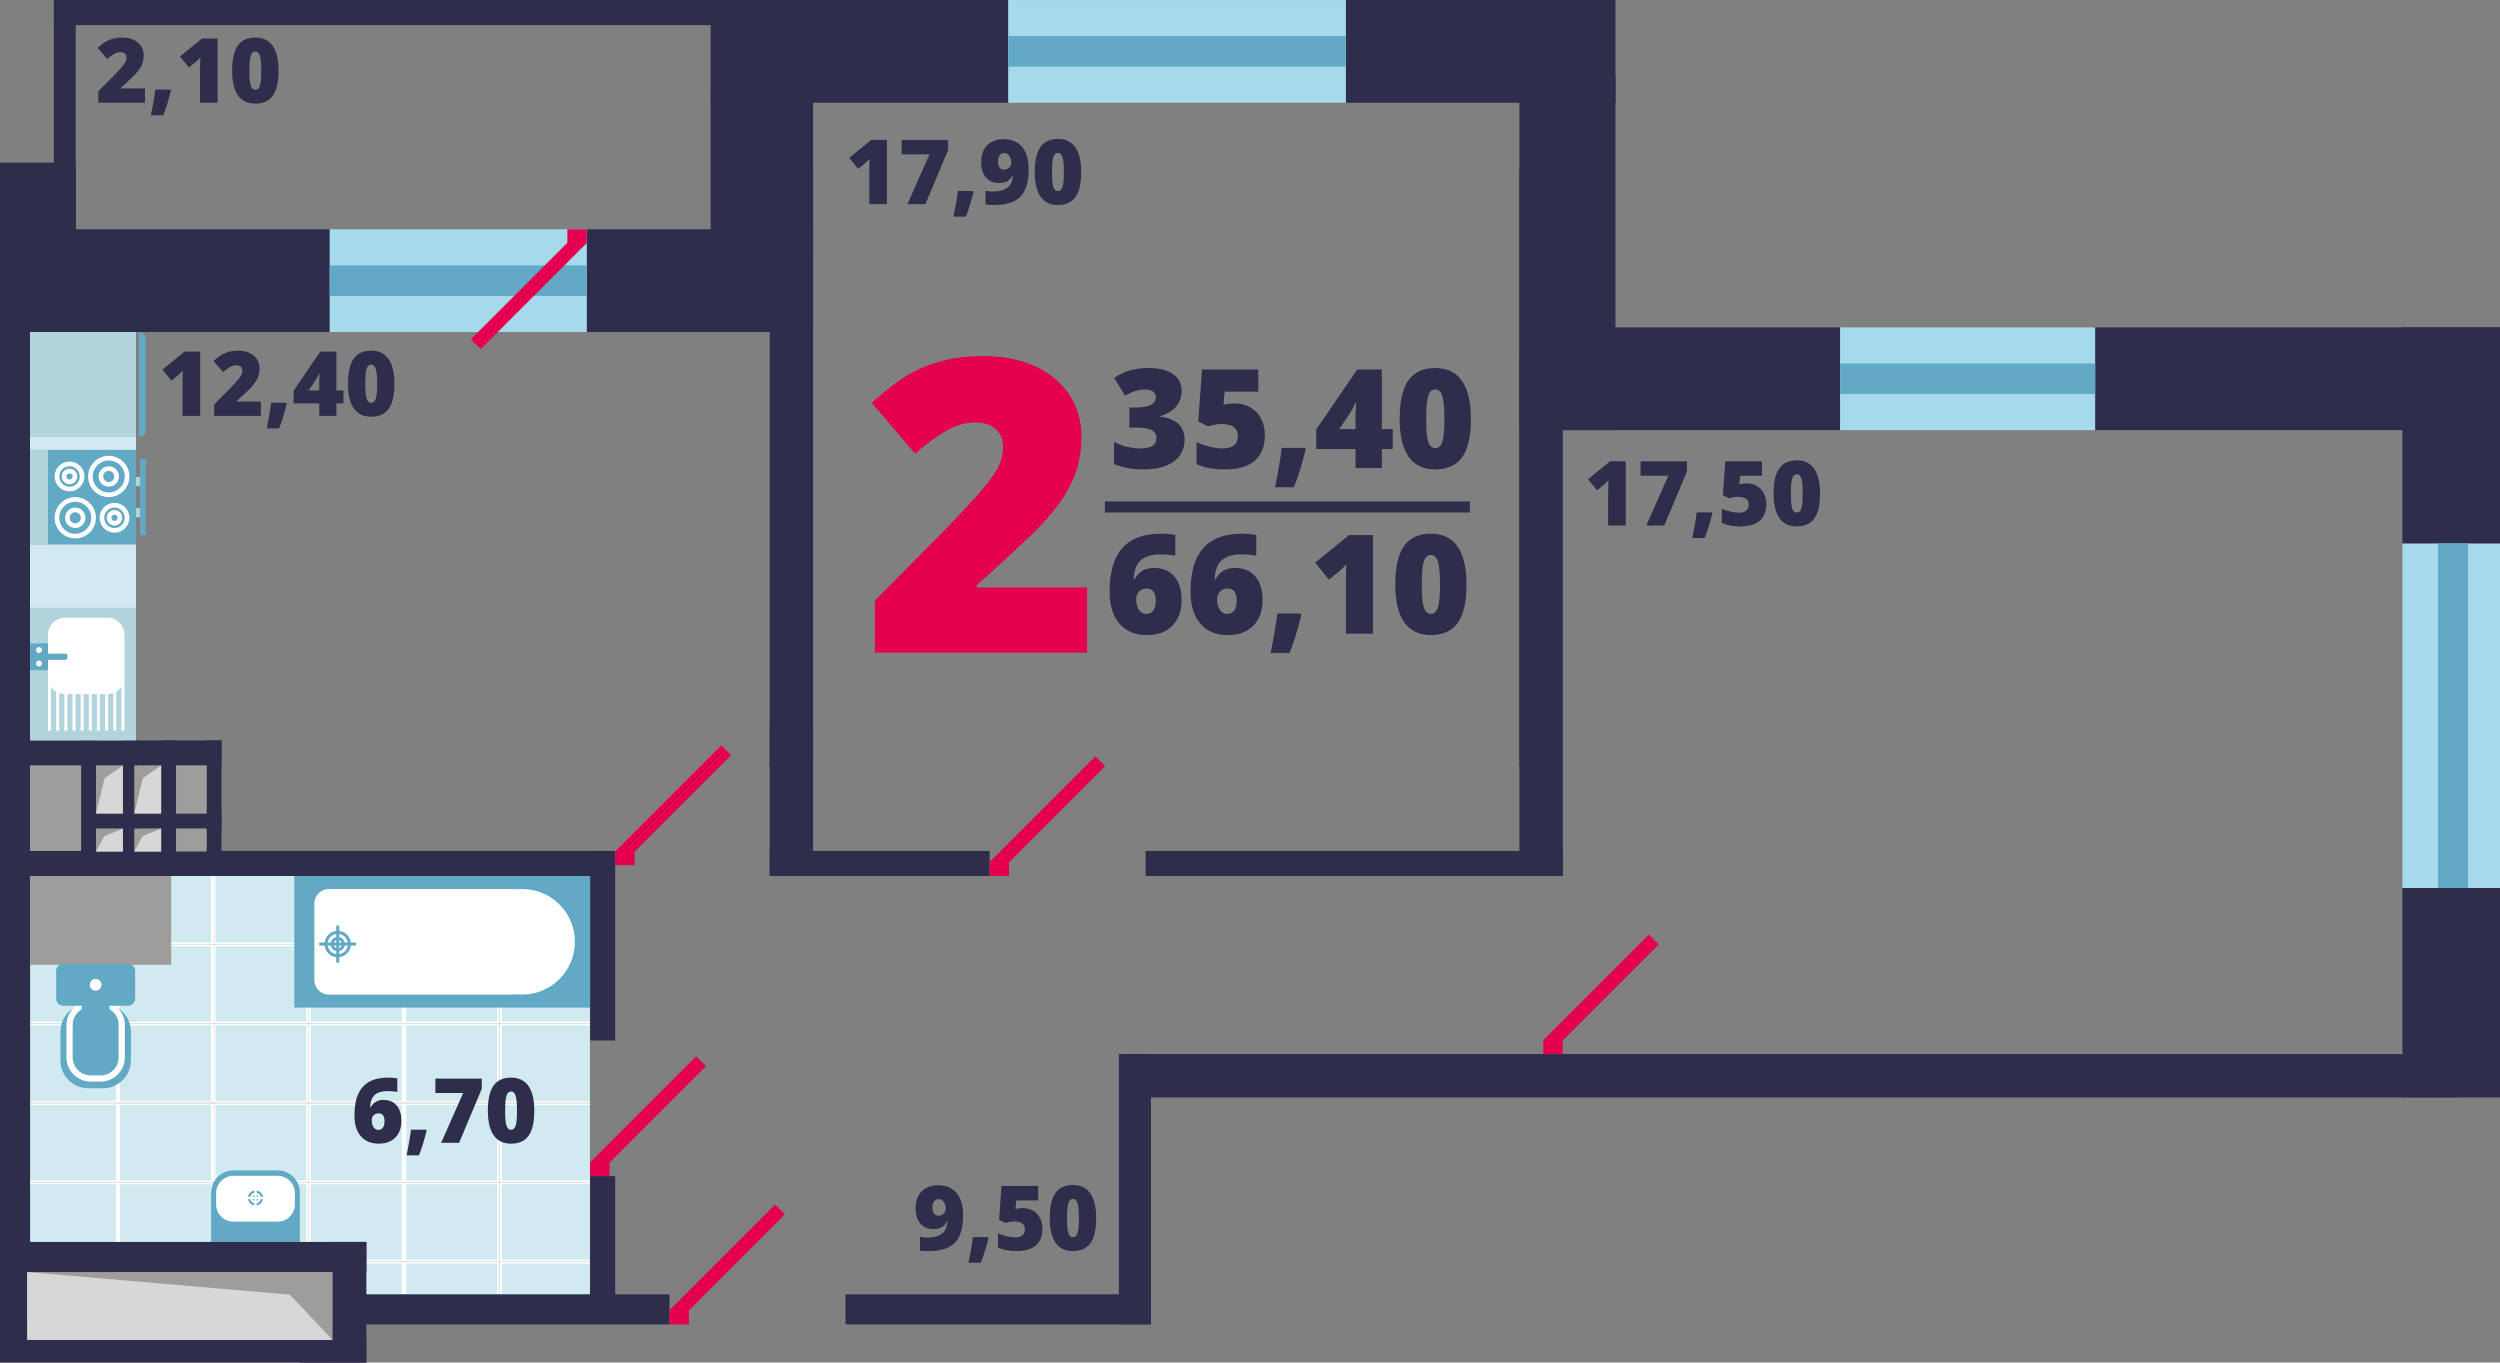 <?xml version="1.0" encoding="utf-8"?>
<!-- Generator: Adobe Illustrator 16.0.0, SVG Export Plug-In . SVG Version: 6.00 Build 0)  -->
<!DOCTYPE svg PUBLIC "-//W3C//DTD SVG 1.1//EN" "http://www.w3.org/Graphics/SVG/1.1/DTD/svg11.dtd">
<svg version="1.1" id="Слой_1" xmlns="http://www.w3.org/2000/svg" xmlns:xlink="http://www.w3.org/1999/xlink" x="0px" y="0px"
	 width="403.469px" height="219.899px" viewBox="0 0 403.469 219.899" enable-background="new 0 0 403.469 219.899"
	 xml:space="preserve">
<rect x="0" y="0" width="403.469" height="219.899" fill="#808080" stroke="none"/>
<path fill="#E3004F" d="M175.44,105.33h-34.249v-8.393l11.524-11.653c3.292-3.442,5.444-5.794,6.456-7.053
	c1.011-1.259,1.716-2.339,2.114-3.244c0.398-0.903,0.597-1.851,0.597-2.841c0-1.227-0.398-2.194-1.194-2.904
	c-0.796-0.711-1.915-1.065-3.357-1.065c-1.485,0-2.986,0.425-4.503,1.274c-1.517,0.851-3.234,2.104-5.149,3.761l-7.004-8.199
	c2.432-2.173,4.475-3.728,6.133-4.663c1.657-0.937,3.459-1.652,5.407-2.147c1.947-0.495,4.137-0.742,6.569-0.742
	c3.055,0,5.782,0.538,8.182,1.613c2.4,1.077,4.261,2.611,5.584,4.601c1.325,1.99,1.986,4.224,1.986,6.697
	c0,1.852-0.232,3.563-0.694,5.133c-0.464,1.571-1.178,3.115-2.147,4.632c-0.968,1.518-2.254,3.115-3.858,4.794
	c-1.603,1.679-5.019,4.863-10.248,9.555v0.322h17.851V105.33z"/>
<path fill="#2E2D4B" d="M190.708,63.076c0,0.987-0.302,1.834-0.904,2.542c-0.603,0.707-1.473,1.221-2.613,1.54v0.065
	c2.657,0.334,3.985,1.589,3.985,3.767c0,1.481-0.586,2.645-1.758,3.494c-1.173,0.849-2.8,1.273-4.883,1.273
	c-0.856,0-1.648-0.062-2.378-0.186c-0.729-0.123-1.518-0.348-2.368-0.675v-3.57c0.697,0.355,1.406,0.619,2.128,0.789
	c0.723,0.171,1.389,0.256,1.998,0.256c0.943,0,1.631-0.132,2.063-0.397c0.431-0.265,0.647-0.68,0.647-1.246
	c0-0.436-0.112-0.771-0.337-1.006c-0.226-0.236-0.588-0.415-1.089-0.534c-0.501-0.12-1.153-0.18-1.959-0.18h-0.979v-3.233h1.001
	c2.184,0,3.276-0.559,3.276-1.676c0-0.42-0.161-0.733-0.484-0.937c-0.323-0.203-0.756-0.305-1.301-0.305
	c-1.016,0-2.068,0.341-3.156,1.023l-1.785-2.874c0.841-0.58,1.703-0.994,2.584-1.241c0.882-0.246,1.893-0.37,3.032-0.37
	c1.647,0,2.939,0.327,3.876,0.979C190.239,61.029,190.708,61.931,190.708,63.076"/>
<path fill="#2E2D4B" d="M199.317,65.111c0.916,0,1.74,0.213,2.478,0.637c0.737,0.425,1.31,1.025,1.72,1.801
	c0.409,0.777,0.615,1.674,0.615,2.69c0,1.777-0.536,3.142-1.605,4.093c-1.07,0.95-2.69,1.425-4.86,1.425
	c-1.858,0-3.374-0.286-4.55-0.859v-3.526c0.631,0.29,1.344,0.529,2.139,0.718c0.794,0.189,1.479,0.283,2.051,0.283
	c0.799,0,1.412-0.168,1.84-0.506c0.43-0.338,0.644-0.836,0.644-1.497c0-0.609-0.218-1.085-0.654-1.426
	c-0.435-0.341-1.095-0.512-1.981-0.512c-0.674,0-1.403,0.127-2.188,0.381l-1.579-0.783l0.601-8.404h9.078v3.582h-5.422l-0.195,2.101
	c0.565-0.108,0.969-0.169,1.209-0.18C198.893,65.117,199.114,65.111,199.317,65.111"/>
<path fill="#2E2D4B" d="M210.573,72.285l0.152,0.25c-0.704,2.766-1.342,4.801-1.916,6.107h-3.037
	c0.211-1.002,0.424-2.125,0.637-3.369c0.215-1.244,0.361-2.24,0.441-2.988H210.573z"/>
<path fill="#2E2D4B" d="M224.768,72.459h-1.752v3.081h-4.246v-3.081h-6.347v-3.156l6.618-9.678h3.975v9.623h1.752V72.459z
	 M218.77,69.248v-1.851c0-0.349,0.014-0.818,0.039-1.409c0.024-0.592,0.045-0.902,0.06-0.931h-0.12
	c-0.247,0.559-0.525,1.081-0.838,1.567l-1.764,2.623H218.77z"/>
<path fill="#2E2D4B" d="M237.385,67.604c0,2.815-0.473,4.879-1.415,6.188c-0.945,1.31-2.388,1.965-4.333,1.965
	c-1.902,0-3.336-0.684-4.301-2.052s-1.446-3.402-1.446-6.102c0-2.83,0.471-4.905,1.415-6.227c0.943-1.32,2.386-1.981,4.332-1.981
	c1.894,0,3.324,0.688,4.295,2.063C236.9,62.835,237.385,64.883,237.385,67.604 M230.167,67.604c0,1.8,0.112,3.037,0.338,3.712
	c0.225,0.675,0.603,1.013,1.133,1.013c0.537,0,0.916-0.349,1.137-1.045c0.223-0.697,0.332-1.924,0.332-3.68
	c0-1.764-0.111-2.999-0.337-3.707c-0.226-0.707-0.603-1.061-1.132-1.061c-0.53,0-0.908,0.341-1.133,1.022
	C230.279,64.542,230.167,65.79,230.167,67.604"/>
<path fill="#2E2D4B" d="M179.081,95.545c0-2.221,0.317-4.019,0.953-5.394c0.635-1.375,1.57-2.39,2.807-3.043
	c1.238-0.652,2.764-0.979,4.578-0.979c0.646,0,1.401,0.063,2.264,0.186v3.363c-0.725-0.138-1.513-0.207-2.362-0.207
	c-1.437,0-2.507,0.316-3.211,0.947c-0.704,0.632-1.089,1.662-1.153,3.092h0.129c0.654-1.233,1.703-1.851,3.147-1.851
	c1.415,0,2.513,0.455,3.293,1.366c0.779,0.91,1.17,2.179,1.17,3.805c0,1.749-0.494,3.129-1.481,4.142
	c-0.987,1.013-2.366,1.519-4.136,1.519c-1.88,0-3.349-0.609-4.409-1.829C179.61,99.442,179.081,97.737,179.081,95.545
	 M184.98,99.083c0.457,0,0.829-0.172,1.115-0.517c0.287-0.345,0.431-0.895,0.431-1.649c0-1.292-0.501-1.938-1.503-1.938
	c-0.493,0-0.895,0.167-1.202,0.5c-0.309,0.334-0.463,0.74-0.463,1.22c0,0.697,0.148,1.268,0.446,1.714
	C184.103,98.859,184.495,99.083,184.98,99.083"/>
<path fill="#2E2D4B" d="M192.143,95.545c0-2.221,0.316-4.019,0.953-5.394c0.635-1.375,1.57-2.39,2.807-3.043
	c1.238-0.652,2.764-0.979,4.578-0.979c0.646,0,1.4,0.063,2.264,0.186v3.363c-0.725-0.138-1.513-0.207-2.361-0.207
	c-1.438,0-2.508,0.316-3.211,0.947c-0.705,0.632-1.09,1.662-1.153,3.092h0.129c0.653-1.233,1.703-1.851,3.147-1.851
	c1.414,0,2.513,0.455,3.293,1.366c0.779,0.91,1.17,2.179,1.17,3.805c0,1.749-0.494,3.129-1.481,4.142s-2.366,1.519-4.136,1.519
	c-1.88,0-3.35-0.609-4.409-1.829C192.672,99.442,192.143,97.737,192.143,95.545 M198.043,99.083c0.457,0,0.828-0.172,1.115-0.517
	c0.286-0.345,0.43-0.895,0.43-1.649c0-1.292-0.5-1.938-1.502-1.938c-0.494,0-0.896,0.167-1.203,0.5
	c-0.309,0.334-0.463,0.74-0.463,1.22c0,0.697,0.148,1.268,0.447,1.714C197.165,98.859,197.557,99.083,198.043,99.083"/>
<path fill="#2E2D4B" d="M209.864,99.018l0.152,0.25c-0.703,2.766-1.342,4.801-1.916,6.107h-3.037
	c0.211-1.002,0.424-2.125,0.637-3.369c0.216-1.244,0.361-2.24,0.441-2.988H209.864z"/>
<path fill="#2E2D4B" d="M221.588,102.272h-4.365v-8.426c0-1.022,0.021-1.959,0.064-2.809c-0.268,0.327-0.602,0.668-1.001,1.023
	l-1.807,1.491l-2.231-2.743l5.465-4.452h3.875V102.272z"/>
<path fill="#2E2D4B" d="M236.676,94.337c0,2.815-0.473,4.879-1.415,6.188c-0.945,1.31-2.388,1.965-4.333,1.965
	c-1.902,0-3.336-0.684-4.301-2.052s-1.446-3.402-1.446-6.102c0-2.83,0.471-4.905,1.415-6.227c0.943-1.32,2.386-1.981,4.332-1.981
	c1.894,0,3.324,0.687,4.295,2.063C236.191,89.567,236.676,91.615,236.676,94.337 M229.458,94.337c0,1.8,0.112,3.037,0.338,3.712
	c0.225,0.675,0.603,1.013,1.133,1.013c0.537,0,0.916-0.349,1.137-1.045c0.223-0.697,0.332-1.924,0.332-3.68
	c0-1.764-0.111-2.999-0.337-3.707c-0.226-0.707-0.603-1.061-1.132-1.061c-0.53,0-0.908,0.341-1.133,1.022
	C229.57,91.273,229.458,92.522,229.458,94.337"/>
<rect x="178.319" y="80.933" fill="#2E2D4B" width="58.898" height="1.775"/>
<path fill="#2E2D4B" d="M262.378,84.813h-2.845v-5.49c0-0.667,0.014-1.277,0.041-1.83c-0.174,0.213-0.391,0.435-0.651,0.666
	l-1.178,0.973l-1.454-1.788l3.563-2.901h2.524V84.813z"/>
<polygon fill="#2E2D4B" points="265.691,84.813 269.252,76.776 264.762,76.776 264.762,74.457 272.247,74.457 272.247,76.109 
	268.592,84.813 "/>
<path fill="#2E2D4B" d="M276.253,82.692l0.101,0.163c-0.459,1.802-0.875,3.129-1.248,3.979h-1.98
	c0.137-0.652,0.275-1.384,0.415-2.195c0.14-0.811,0.235-1.46,0.287-1.947H276.253z"/>
<path fill="#2E2D4B" d="M281.921,78.018c0.597,0,1.134,0.139,1.614,0.415s0.854,0.668,1.119,1.174
	c0.269,0.507,0.402,1.091,0.402,1.752c0,1.159-0.349,2.048-1.047,2.668c-0.697,0.619-1.753,0.929-3.167,0.929
	c-1.211,0-2.198-0.187-2.965-0.561v-2.298c0.411,0.19,0.876,0.345,1.394,0.468s0.963,0.185,1.338,0.185
	c0.52,0,0.918-0.109,1.199-0.33c0.278-0.22,0.418-0.545,0.418-0.975c0-0.397-0.143-0.707-0.426-0.93
	c-0.283-0.222-0.715-0.333-1.291-0.333c-0.441,0-0.915,0.082-1.426,0.248l-1.029-0.511l0.391-5.477h5.916v2.334h-3.532l-0.128,1.369
	c0.369-0.071,0.631-0.11,0.787-0.117S281.79,78.018,281.921,78.018"/>
<path fill="#2E2D4B" d="M293.726,79.643c0,1.835-0.308,3.179-0.923,4.032c-0.614,0.854-1.555,1.28-2.823,1.28
	c-1.238,0-2.173-0.445-2.802-1.337s-0.943-2.217-0.943-3.976c0-1.845,0.309-3.197,0.922-4.058c0.615-0.861,1.555-1.291,2.823-1.291
	c1.233,0,2.167,0.448,2.799,1.344C293.41,76.534,293.726,77.869,293.726,79.643 M289.023,79.643c0,1.173,0.073,1.979,0.22,2.419
	s0.393,0.659,0.737,0.659c0.351,0,0.599-0.227,0.741-0.681c0.145-0.454,0.217-1.252,0.217-2.397c0-1.149-0.073-1.955-0.221-2.416
	c-0.146-0.461-0.392-0.691-0.737-0.691c-0.345,0-0.591,0.223-0.737,0.667S289.023,78.46,289.023,79.643"/>
<path fill="#2E2D4B" d="M143.139,32.941h-2.845v-5.49c0-0.667,0.014-1.277,0.042-1.83c-0.175,0.213-0.392,0.435-0.652,0.666
	l-1.178,0.973l-1.454-1.788l3.562-2.901h2.525V32.941z"/>
<polygon fill="#2E2D4B" points="146.452,32.941 150.014,24.904 145.522,24.904 145.522,22.585 153.007,22.585 153.007,24.237 
	149.353,32.941 "/>
<path fill="#2E2D4B" d="M157.014,30.82l0.1,0.163c-0.459,1.802-0.875,3.129-1.248,3.979h-1.98c0.137-0.652,0.275-1.384,0.415-2.195
	c0.14-0.811,0.235-1.46,0.287-1.947H157.014z"/>
<path fill="#2E2D4B" d="M166.009,27.316c0,2.028-0.437,3.497-1.312,4.405c-0.875,0.907-2.275,1.361-4.2,1.361
	c-0.633,0-1.116-0.022-1.447-0.07v-2.221c0.407,0.076,0.814,0.113,1.22,0.113c1.003,0,1.776-0.207,2.32-0.62
	c0.544-0.414,0.839-1.068,0.887-1.962h-0.085c-0.185,0.341-0.367,0.587-0.547,0.738c-0.18,0.151-0.399,0.267-0.659,0.348
	c-0.261,0.08-0.584,0.12-0.972,0.12c-0.899,0-1.601-0.3-2.107-0.9c-0.506-0.601-0.759-1.429-0.759-2.483
	c0-1.149,0.327-2.05,0.982-2.702c0.656-0.653,1.553-0.979,2.693-0.979c1.266,0,2.248,0.421,2.943,1.264
	C165.662,24.568,166.009,25.765,166.009,27.316 M162.101,24.706c-0.308,0-0.558,0.11-0.749,0.333s-0.287,0.579-0.287,1.071
	c0,0.388,0.083,0.696,0.248,0.926c0.166,0.23,0.419,0.344,0.76,0.344c0.306,0,0.574-0.11,0.8-0.333
	c0.228-0.223,0.341-0.488,0.341-0.802c0-0.421-0.105-0.783-0.315-1.085C162.688,24.857,162.422,24.706,162.101,24.706"/>
<path fill="#2E2D4B" d="M174.487,27.771c0,1.835-0.307,3.179-0.923,4.032c-0.614,0.854-1.555,1.279-2.823,1.279
	c-1.238,0-2.173-0.444-2.802-1.336c-0.629-0.892-0.943-2.217-0.943-3.976c0-1.845,0.308-3.197,0.922-4.058
	c0.615-0.861,1.555-1.291,2.823-1.291c1.234,0,2.167,0.448,2.799,1.344C174.171,24.662,174.487,25.997,174.487,27.771
	 M169.784,27.771c0,1.173,0.073,1.979,0.22,2.419s0.392,0.659,0.737,0.659c0.351,0,0.598-0.227,0.741-0.681
	c0.145-0.454,0.217-1.253,0.217-2.397c0-1.149-0.073-1.955-0.22-2.416c-0.146-0.461-0.392-0.691-0.738-0.691
	c-0.345,0-0.591,0.223-0.737,0.667S169.784,26.588,169.784,27.771"/>
<path fill="#2E2D4B" d="M155.427,196.14c0,2.028-0.437,3.497-1.312,4.405c-0.875,0.907-2.275,1.361-4.2,1.361
	c-0.633,0-1.116-0.022-1.447-0.07v-2.221c0.407,0.076,0.814,0.113,1.22,0.113c1.003,0,1.776-0.207,2.32-0.62
	c0.544-0.414,0.839-1.068,0.887-1.962h-0.085c-0.185,0.341-0.367,0.587-0.547,0.738c-0.18,0.151-0.399,0.267-0.659,0.348
	c-0.261,0.08-0.584,0.12-0.972,0.12c-0.899,0-1.601-0.3-2.107-0.9c-0.506-0.601-0.759-1.429-0.759-2.483
	c0-1.149,0.327-2.05,0.982-2.702c0.656-0.653,1.553-0.979,2.693-0.979c1.266,0,2.248,0.421,2.943,1.264
	C155.08,193.392,155.427,194.588,155.427,196.14 M151.519,193.529c-0.308,0-0.558,0.11-0.749,0.333s-0.287,0.579-0.287,1.071
	c0,0.388,0.083,0.696,0.248,0.926c0.166,0.229,0.419,0.344,0.76,0.344c0.306,0,0.574-0.11,0.8-0.333
	c0.228-0.223,0.341-0.489,0.341-0.802c0-0.421-0.104-0.783-0.315-1.085C152.105,193.681,151.839,193.529,151.519,193.529"/>
<path fill="#2E2D4B" d="M159.435,199.644l0.1,0.163c-0.459,1.802-0.875,3.129-1.248,3.979h-1.98
	c0.137-0.652,0.275-1.384,0.415-2.195c0.14-0.811,0.235-1.46,0.287-1.947H159.435z"/>
<path fill="#2E2D4B" d="M165.103,194.969c0.596,0,1.134,0.139,1.614,0.415s0.854,0.668,1.12,1.174
	c0.268,0.507,0.402,1.091,0.402,1.752c0,1.159-0.349,2.048-1.047,2.668c-0.697,0.619-1.753,0.928-3.167,0.928
	c-1.211,0-2.199-0.186-2.965-0.56v-2.298c0.411,0.189,0.876,0.345,1.394,0.468c0.517,0.123,0.963,0.184,1.337,0.184
	c0.52,0,0.919-0.108,1.199-0.329c0.279-0.22,0.419-0.546,0.419-0.975c0-0.397-0.143-0.707-0.426-0.93
	c-0.284-0.222-0.715-0.333-1.291-0.333c-0.441,0-0.915,0.082-1.426,0.248l-1.029-0.511l0.39-5.477h5.916v2.334h-3.532l-0.128,1.369
	c0.369-0.071,0.631-0.11,0.787-0.117C164.827,194.973,164.971,194.969,165.103,194.969"/>
<path fill="#2E2D4B" d="M176.907,196.594c0,1.835-0.307,3.179-0.923,4.032c-0.614,0.854-1.555,1.279-2.823,1.279
	c-1.238,0-2.173-0.444-2.802-1.336c-0.629-0.892-0.943-2.217-0.943-3.976c0-1.845,0.308-3.197,0.922-4.058
	c0.615-0.861,1.555-1.291,2.823-1.291c1.234,0,2.167,0.448,2.799,1.344C176.591,193.485,176.907,194.82,176.907,196.594
	 M172.204,196.594c0,1.173,0.073,1.979,0.22,2.419c0.146,0.439,0.392,0.659,0.737,0.659c0.351,0,0.598-0.227,0.741-0.682
	c0.145-0.453,0.217-1.252,0.217-2.396c0-1.149-0.073-1.955-0.22-2.416c-0.146-0.461-0.392-0.691-0.738-0.691
	c-0.345,0-0.591,0.223-0.737,0.667C172.277,194.598,172.204,195.411,172.204,196.594"/>
<path fill="#2E2D4B" d="M32.306,67.114h-2.845v-5.49c0-0.667,0.014-1.277,0.042-1.83c-0.175,0.213-0.392,0.435-0.652,0.666
	l-1.178,0.973l-1.454-1.788l3.562-2.901h2.525V67.114z"/>
<path fill="#2E2D4B" d="M42.095,67.114h-7.526V65.27l2.532-2.561c0.723-0.757,1.196-1.273,1.419-1.55
	c0.222-0.275,0.377-0.515,0.465-0.713c0.087-0.198,0.131-0.406,0.131-0.624c0-0.27-0.087-0.482-0.263-0.639
	c-0.175-0.156-0.421-0.234-0.737-0.234c-0.327,0-0.657,0.094-0.99,0.28c-0.334,0.188-0.711,0.463-1.132,0.826l-1.539-1.802
	c0.535-0.478,0.984-0.819,1.348-1.024c0.364-0.206,0.76-0.363,1.188-0.471c0.428-0.11,0.91-0.164,1.444-0.164
	c0.671,0,1.27,0.118,1.798,0.354c0.527,0.236,0.936,0.573,1.227,1.011s0.437,0.928,0.437,1.472c0,0.407-0.051,0.783-0.153,1.128
	c-0.102,0.346-0.259,0.685-0.472,1.019c-0.212,0.333-0.495,0.685-0.848,1.053c-0.351,0.369-1.102,1.069-2.252,2.1v0.071h3.923
	V67.114z"/>
<path fill="#2E2D4B" d="M46.181,64.993l0.1,0.163c-0.459,1.802-0.875,3.129-1.248,3.979h-1.98c0.137-0.652,0.275-1.384,0.415-2.195
	c0.14-0.811,0.235-1.46,0.287-1.947H46.181z"/>
<path fill="#2E2D4B" d="M55.431,65.106H54.29v2.008h-2.767v-2.008h-4.136V63.05l4.314-6.307h2.589v6.271h1.141V65.106z
	 M51.522,63.014v-1.205c0-0.228,0.008-0.533,0.024-0.919c0.017-0.386,0.031-0.588,0.039-0.605h-0.077
	c-0.161,0.363-0.343,0.704-0.547,1.021l-1.149,1.709H51.522z"/>
<path fill="#2E2D4B" d="M63.653,61.943c0,1.835-0.307,3.179-0.923,4.032c-0.614,0.854-1.555,1.28-2.823,1.28
	c-1.238,0-2.173-0.445-2.802-1.337c-0.629-0.892-0.943-2.217-0.943-3.976c0-1.845,0.308-3.197,0.922-4.058
	c0.615-0.861,1.555-1.291,2.823-1.291c1.234,0,2.167,0.448,2.799,1.344C63.337,58.835,63.653,60.17,63.653,61.943 M58.95,61.943
	c0,1.173,0.073,1.979,0.22,2.419c0.146,0.439,0.392,0.659,0.737,0.659c0.351,0,0.598-0.227,0.741-0.681
	c0.145-0.454,0.217-1.252,0.217-2.397c0-1.149-0.073-1.955-0.22-2.416c-0.146-0.461-0.392-0.691-0.738-0.691
	c-0.345,0-0.591,0.223-0.737,0.668C59.023,59.947,58.95,60.761,58.95,61.943"/>
<rect x="65.389" y="140.251" fill="#D0EAF0" width="15.05" height="12.004"/>
<polygon fill="#FFFFFF" points="80.258,140.251 80.258,152.105 65.568,152.105 65.568,140.251 65.208,140.251 65.208,152.405 
	80.62,152.405 80.62,140.251 "/>
<rect x="65.388" y="152.554" fill="#D0EAF0" width="15.05" height="12.486"/>
<path fill="#FFFFFF" d="M80.258,164.892H65.569v-12.188h14.689V164.892z M80.619,152.405H65.207v12.786h15.412V152.405z"/>
<rect x="65.388" y="165.34" fill="#D0EAF0" width="15.05" height="12.486"/>
<path fill="#FFFFFF" d="M80.258,177.677H65.569v-12.188h14.689V177.677z M80.619,165.19H65.207v12.786h15.412V165.19z"/>
<rect x="65.388" y="178.188" fill="#D0EAF0" width="15.05" height="12.485"/>
<path fill="#FFFFFF" d="M80.258,190.525H65.569v-12.187h14.689V190.525z M80.619,178.039H65.207v12.785h15.412V178.039z"/>
<rect x="65.388" y="190.975" fill="#D0EAF0" width="15.05" height="12.485"/>
<path fill="#FFFFFF" d="M80.258,203.312H65.569v-12.188h14.689V203.312z M80.619,190.824H65.207v12.786h15.412V190.824z"/>
<rect x="65.389" y="203.76" fill="#D0EAF0" width="15.05" height="9.143"/>
<polygon fill="#FFFFFF" points="65.208,203.61 65.208,212.902 65.569,212.902 65.569,203.91 80.258,203.91 80.258,212.902 
	80.621,212.902 80.621,203.61 "/>
<rect x="80.8" y="140.251" fill="#D0EAF0" width="14.408" height="12.004"/>
<polygon fill="#FFFFFF" points="80.619,140.251 80.619,152.405 95.208,152.405 95.208,152.105 80.98,152.105 80.98,140.251 "/>
<rect x="80.8" y="152.554" fill="#D0EAF0" width="14.408" height="12.486"/>
<polygon fill="#FFFFFF" points="80.619,152.404 80.619,165.19 95.208,165.19 95.208,164.893 80.98,164.893 80.98,152.704 
	95.208,152.704 95.208,152.404 "/>
<rect x="80.8" y="165.34" fill="#D0EAF0" width="14.408" height="12.487"/>
<polygon fill="#FFFFFF" points="80.619,165.191 80.619,177.977 95.208,177.977 95.208,177.677 80.98,177.677 80.98,165.491 
	95.208,165.491 95.208,165.191 "/>
<rect x="80.8" y="178.188" fill="#D0EAF0" width="14.408" height="12.486"/>
<polygon fill="#FFFFFF" points="80.619,178.039 80.619,190.824 95.208,190.824 95.208,190.525 80.98,190.525 80.98,178.339 
	95.208,178.339 95.208,178.039 "/>
<rect x="80.8" y="190.976" fill="#D0EAF0" width="14.408" height="12.485"/>
<polygon fill="#FFFFFF" points="80.619,190.825 80.619,203.61 95.208,203.61 95.208,203.312 80.98,203.312 80.98,191.124 
	95.208,191.124 95.208,190.825 "/>
<rect x="80.8" y="203.76" fill="#D0EAF0" width="14.408" height="9.143"/>
<polygon fill="#FFFFFF" points="80.619,203.61 80.619,212.902 80.98,212.902 80.98,203.91 95.208,203.91 95.208,203.61 "/>
<rect x="49.978" y="140.251" fill="#D0EAF0" width="15.05" height="12.004"/>
<polygon fill="#FFFFFF" points="64.846,140.251 64.846,152.105 50.157,152.105 50.157,140.251 49.796,140.251 49.796,152.405 
	65.208,152.405 65.208,140.251 "/>
<rect x="49.978" y="152.554" fill="#D0EAF0" width="15.05" height="12.486"/>
<path fill="#FFFFFF" d="M64.846,164.892H50.157v-12.188h14.689V164.892z M65.208,152.405H49.797v12.786h15.411V152.405z"/>
<rect x="49.978" y="165.34" fill="#D0EAF0" width="15.05" height="12.486"/>
<path fill="#FFFFFF" d="M64.846,177.677H50.157v-12.188h14.689V177.677z M65.208,165.19H49.797v12.786h15.411V165.19z"/>
<rect x="49.978" y="178.188" fill="#D0EAF0" width="15.05" height="12.485"/>
<path fill="#FFFFFF" d="M64.846,190.525H50.157v-12.187h14.689V190.525z M65.208,178.039H49.797v12.785h15.411V178.039z"/>
<rect x="49.978" y="190.975" fill="#D0EAF0" width="15.05" height="12.485"/>
<path fill="#FFFFFF" d="M64.846,203.312H50.157v-12.188h14.689V203.312z M65.208,190.824H49.797v12.786h15.411V190.824z"/>
<rect x="49.978" y="203.76" fill="#D0EAF0" width="15.05" height="9.143"/>
<polygon fill="#FFFFFF" points="49.796,203.61 49.796,212.902 50.157,212.902 50.157,203.91 64.846,203.91 64.846,212.902 
	65.208,212.902 65.208,203.61 "/>
<rect x="34.582" y="140.251" fill="#D0EAF0" width="15.049" height="12.004"/>
<polygon fill="#FFFFFF" points="49.45,140.251 49.45,152.105 34.76,152.105 34.76,140.251 34.4,140.251 34.4,152.405 
	49.811,152.405 49.811,140.251 "/>
<rect x="34.582" y="152.554" fill="#D0EAF0" width="15.049" height="12.486"/>
<path fill="#FFFFFF" d="M49.45,164.892H34.761v-12.188H49.45V164.892z M49.812,152.405H34.401v12.786h15.411V152.405z"/>
<rect x="34.582" y="165.34" fill="#D0EAF0" width="15.049" height="12.486"/>
<path fill="#FFFFFF" d="M49.45,177.677H34.761v-12.188H49.45V177.677z M49.812,165.19H34.401v12.786h15.411V165.19z"/>
<rect x="34.582" y="178.188" fill="#D0EAF0" width="15.049" height="12.485"/>
<path fill="#FFFFFF" d="M49.45,190.525H34.761v-12.187H49.45V190.525z M49.812,178.039H34.401v12.785h15.411V178.039z"/>
<rect x="34.582" y="190.975" fill="#D0EAF0" width="15.049" height="12.485"/>
<path fill="#FFFFFF" d="M49.45,203.312H34.761v-12.188H49.45V203.312z M49.812,190.824H34.401v12.786h15.411V190.824z"/>
<rect x="34.582" y="203.76" fill="#D0EAF0" width="15.049" height="9.143"/>
<polygon fill="#FFFFFF" points="34.4,203.61 34.4,212.902 34.761,212.902 34.761,203.91 49.45,203.91 49.45,212.902 49.812,212.902 
	49.812,203.61 "/>
<rect x="19.168" y="140.251" fill="#D0EAF0" width="15.051" height="12.004"/>
<polygon fill="#FFFFFF" points="34.039,140.251 34.039,152.105 19.35,152.105 19.35,140.251 18.989,140.251 18.989,152.405 
	34.4,152.405 34.4,140.251 "/>
<rect x="19.169" y="152.554" fill="#D0EAF0" width="15.051" height="12.486"/>
<path fill="#FFFFFF" d="M34.039,164.892H19.35v-12.188h14.689V164.892z M34.399,152.405H18.988v12.786h15.411V152.405z"/>
<rect x="19.169" y="165.34" fill="#D0EAF0" width="15.051" height="12.486"/>
<path fill="#FFFFFF" d="M34.039,177.677H19.35v-12.188h14.689V177.677z M34.399,165.19H18.988v12.786h15.411V165.19z"/>
<rect x="19.169" y="178.188" fill="#D0EAF0" width="15.051" height="12.485"/>
<path fill="#FFFFFF" d="M34.039,190.525H19.35v-12.187h14.689V190.525z M34.399,178.039H18.988v12.785h15.411V178.039z"/>
<rect x="19.169" y="190.975" fill="#D0EAF0" width="15.051" height="12.485"/>
<path fill="#FFFFFF" d="M34.039,203.312H19.35v-12.188h14.689V203.312z M34.399,190.824H18.988v12.786h15.411V190.824z"/>
<rect x="19.168" y="203.76" fill="#D0EAF0" width="15.051" height="9.143"/>
<polygon fill="#FFFFFF" points="18.988,203.61 18.988,212.902 19.349,212.902 19.349,203.91 34.038,203.91 34.038,212.902 
	34.399,212.902 34.399,203.61 "/>
<rect x="4.585" y="140.251" fill="#D0EAF0" width="14.315" height="12.004"/>
<polygon fill="#FFFFFF" points="18.718,140.251 18.718,152.105 4.765,152.105 4.765,140.251 4.403,140.251 4.403,152.405 
	19.079,152.405 19.079,140.251 "/>
<rect x="4.585" y="152.554" fill="#D0EAF0" width="14.314" height="12.486"/>
<path fill="#FFFFFF" d="M18.718,164.892H4.765v-12.188h13.953V164.892z M19.08,152.405H4.405v12.786H19.08V152.405z"/>
<rect x="4.585" y="165.34" fill="#D0EAF0" width="14.314" height="12.486"/>
<path fill="#FFFFFF" d="M18.718,177.677H4.765v-12.188h13.953V177.677z M19.08,165.19H4.405v12.786H19.08V165.19z"/>
<rect x="4.585" y="178.188" fill="#D0EAF0" width="14.314" height="12.485"/>
<path fill="#FFFFFF" d="M18.718,190.525H4.765v-12.187h13.953V190.525z M19.08,178.039H4.405v12.785H19.08V178.039z"/>
<rect x="4.585" y="190.975" fill="#D0EAF0" width="14.314" height="12.485"/>
<path fill="#FFFFFF" d="M18.718,203.312H4.765v-12.188h13.953V203.312z M19.08,190.824H4.405v12.786H19.08V190.824z"/>
<polygon fill="#FFFFFF" points="4.404,203.61 4.404,212.902 4.766,212.902 4.766,203.91 18.719,203.91 18.719,212.902 
	19.079,212.902 19.079,203.61 "/>
<rect x="387.72" y="143.311" fill="#2E2D4B" width="16.333" height="33.807"/>
<rect y="26.247" fill="#2E2D4B" width="12.219" height="13.389"/>
<rect y="37.001" fill="#2E2D4B" width="53.219" height="16.583"/>
<rect x="94.695" y="37.001" fill="#2E2D4B" width="36.524" height="16.583"/>
<rect x="114.695" y="0.001" fill="#2E2D4B" width="48.024" height="16.583"/>
<rect x="217.195" y="0.001" fill="#2E2D4B" width="43.524" height="16.583"/>
<rect x="248.719" y="52.834" fill="#2E2D4B" width="48.25" height="16.583"/>
<rect x="337.719" y="52.834" fill="#2E2D4B" width="65.75" height="16.583"/>
<rect x="245.219" y="12.25" fill="#2E2D4B" width="15.5" height="57.167"/>
<rect x="114.695" y="14.334" fill="#2E2D4B" width="16.524" height="26.145"/>
<rect x="124.219" y="116.905" fill="#2E2D4B" width="7" height="24.472"/>
<rect x="245.219" y="57.039" fill="#2E2D4B" width="7" height="84.337"/>
<rect x="181.041" y="170.117" fill="#2E2D4B" width="215.513" height="7"/>
<rect x="124.219" y="27.169" fill="#2E2D4B" width="7" height="96.374"/>
<rect x="245.221" y="27.169" fill="#2E2D4B" width="4.859" height="96.374"/>
<rect x="56.709" y="208.884" fill="#2E2D4B" width="51.344" height="4.859"/>
<rect x="136.457" y="208.884" fill="#2E2D4B" width="49.298" height="4.859"/>
<rect y="45.048" fill="#2E2D4B" width="4.859" height="159.427"/>
<rect x="53.603" y="200.431" fill="#2E2D4B" width="5.522" height="19.468"/>
<rect x="95.238" y="189.812" fill="#2E2D4B" width="4.047" height="19.917"/>
<rect x="180.575" y="170.117" fill="#2E2D4B" width="5.18" height="43.602"/>
<rect x="95.238" y="137.33" fill="#2E2D4B" width="4.047" height="30.594"/>
<rect x="3.625" y="137.33" fill="#2E2D4B" width="95.011" height="4.047"/>
<rect x="124.219" y="137.33" fill="#2E2D4B" width="35.5" height="4.047"/>
<rect x="184.886" y="137.33" fill="#2E2D4B" width="67.333" height="4.047"/>
<rect x="8.696" fill="#2E2D4B" width="122.848" height="4.047"/>
<rect x="3.907" y="119.496" fill="#2E2D4B" width="31.845" height="4.047"/>
<rect x="14.085" y="131.288" fill="#2E2D4B" width="21.667" height="2.439"/>
<rect x="13.085" y="119.496" fill="#2E2D4B" width="2.417" height="21.667"/>
<rect x="19.835" y="119.496" fill="#2E2D4B" width="2.417" height="21.667"/>
<rect x="26.002" y="119.496" fill="#2E2D4B" width="2.417" height="21.667"/>
<rect x="33.335" y="119.496" fill="#2E2D4B" width="2.417" height="21.667"/>
<rect x="48.4" y="216.237" fill="#2E2D4B" width="10.725" height="3.662"/>
<rect y="216.237" fill="#2E2D4B" width="53.666" height="3.662"/>
<rect y="201.765" fill="#2E2D4B" width="4.379" height="16.289"/>
<rect x="8.695" y="0.001" fill="#2E2D4B" width="3.524" height="40.478"/>
<rect x="4.842" y="141.376" fill="#9E9D9B" width="22.781" height="14.333"/>
<rect x="4.379" y="205.291" fill="#9E9D9B" width="49.287" height="10.946"/>
<polygon fill="#D7D7D5" points="53.667,216.237 46.776,208.942 4.404,205.29 4.404,216.237 "/>
<rect x="4.842" y="123.543" fill="#9E9D9B" width="8.243" height="13.787"/>
<rect x="15.502" y="123.543" fill="#9E9D9B" width="4.333" height="7.745"/>
<polygon fill="#D7D7D5" points="16.877,125.604 19.835,123.543 19.835,131.288 15.502,131.288 "/>
<rect x="21.669" y="123.543" fill="#9E9D9B" width="4.333" height="7.745"/>
<rect x="15.502" y="133.729" fill="#9E9D9B" width="4.333" height="3.697"/>
<rect x="21.669" y="133.729" fill="#9E9D9B" width="4.333" height="3.697"/>
<rect x="28.418" y="123.543" fill="#9E9D9B" width="4.917" height="7.745"/>
<rect x="28.418" y="133.729" fill="#9E9D9B" width="4.917" height="3.697"/>
<polygon fill="#D7D7D5" points="23.044,125.604 26.002,123.543 26.002,131.288 21.669,131.288 "/>
<polygon fill="#D7D7D5" points="15.502,137.426 16.835,134.937 19.835,133.729 19.835,137.426 "/>
<polygon fill="#D7D7D5" points="21.669,137.426 23.002,134.937 26.002,133.729 26.002,137.426 "/>
<rect x="387.72" y="52.834" fill="#2E2D4B" width="16.333" height="34.895"/>
<rect x="387.722" y="87.729" fill="#A5DAEC" width="16.333" height="55.583"/>
<rect x="393.463" y="87.729" fill="#61A9C4" width="4.85" height="55.583"/>
<rect x="296.969" y="52.834" fill="#A5DAEC" width="41.167" height="16.583"/>
<rect x="296.969" y="58.663" fill="#61A9C4" width="41.167" height="4.924"/>
<rect x="162.72" y="0.001" fill="#A5DAEC" width="54.476" height="16.583"/>
<rect x="162.72" y="5.83" fill="#61A9C4" width="54.476" height="4.924"/>
<rect x="53.22" y="37.001" fill="#A5DAEC" width="41.476" height="16.583"/>
<rect x="53.22" y="42.83" fill="#61A9C4" width="41.476" height="4.924"/>
<rect x="95.238" y="187.562" fill="#E3004F" width="3.125" height="2.25"/>
<rect x="103.469" y="167.7" transform="matrix(-0.707 -0.707 0.707 -0.707 51.411 380.905)" fill="#E3004F" width="2.25" height="24.21"/>
<rect x="108.053" y="211.493" fill="#E3004F" width="3.125" height="2.25"/>
<rect x="116.284" y="191.632" transform="matrix(-0.707 -0.707 0.707 -0.707 56.295 430.802)" fill="#E3004F" width="2.249" height="24.209"/>
<rect x="159.719" y="139.126" fill="#E3004F" width="3.125" height="2.25"/>
<rect x="167.949" y="119.265" transform="matrix(-0.707 -0.707 0.707 -0.707 195.67 343.825)" fill="#E3004F" width="2.25" height="24.21"/>
<rect x="249.081" y="167.867" fill="#E3004F" width="3.125" height="2.25"/>
<rect x="257.31" y="148.005" transform="matrix(-0.707 -0.707 0.707 -0.707 327.869 456.087)" fill="#E3004F" width="2.249" height="24.209"/>
<rect x="91.571" y="37.001" fill="#E3004F" width="3.125" height="2.25"/>
<rect x="84.216" y="34.902" transform="matrix(0.707 0.707 -0.707 0.707 58.235 -46.577)" fill="#E3004F" width="2.25" height="24.21"/>
<rect x="47.498" y="141.377" fill="#61A9C4" width="47.74" height="21.235"/>
<path fill="#FFFFFF" d="M54.259,153.986v-0.488c-0.449-0.099-0.788-0.438-0.886-0.886h-0.489
	C52.991,153.322,53.548,153.878,54.259,153.986"/>
<path fill="#FFFFFF" d="M54.259,153.004v-0.392h-0.393C53.935,152.792,54.077,152.935,54.259,153.004"/>
<path fill="#FFFFFF" d="M54.752,153.498v0.488c0.71-0.108,1.267-0.664,1.374-1.374h-0.488
	C55.54,153.061,55.2,153.399,54.752,153.498"/>
<path fill="#FFFFFF" d="M55.146,152.611h-0.392v0.392C54.934,152.935,55.076,152.792,55.146,152.611"/>
<path fill="#FFFFFF" d="M53.866,152.117h0.392v-0.392C54.078,151.794,53.936,151.937,53.866,152.117"/>
<path fill="#FFFFFF" d="M54.752,151.726v0.393h0.392C55.075,151.938,54.934,151.795,54.752,151.726"/>
<path fill="#FFFFFF" d="M53.065,143.476c-1.284,0-2.335,1.052-2.335,2.335v12.367c0,1.285,1.051,2.335,2.335,2.335h29.796
	c0.165,0,0.325-0.018,0.481-0.051c0.302,0.032,0.608,0.051,0.918,0.051c4.705,0,8.519-3.813,8.519-8.519s-3.814-8.519-8.519-8.519
	c-0.31,0-0.616,0.019-0.918,0.052c-0.156-0.033-0.316-0.052-0.481-0.052H53.065z M54.752,149.381v0.869
	c0.98,0.114,1.754,0.887,1.868,1.868h0.869v0.494h-0.869c-0.114,0.979-0.888,1.753-1.868,1.868v0.867h-0.494v-0.867
	c-0.981-0.115-1.753-0.889-1.868-1.868h-0.869v-0.494h0.869c0.115-0.981,0.887-1.754,1.868-1.868v-0.869H54.752z"/>
<path fill="#FFFFFF" d="M52.884,152.117h0.488c0.099-0.448,0.438-0.787,0.886-0.886v-0.488
	C53.548,150.851,52.992,151.407,52.884,152.117"/>
<path fill="#FFFFFF" d="M55.639,152.117h0.488c-0.108-0.71-0.664-1.267-1.374-1.374v0.488
	C55.201,151.33,55.54,151.669,55.639,152.117"/>
<path fill="#61A9C4" d="M48.401,200.431v-5.771v-1.323v-0.843c0-1.983-1.623-3.605-3.604-3.605h-7.125
	c-1.982,0-3.605,1.622-3.605,3.605v0.843v1.323v5.771H48.401z"/>
<path fill="#FFFFFF" d="M37.661,189.764h7.146c1.53,0,2.781,1.251,2.781,2.781v1.833c0,1.531-1.251,2.782-2.781,2.782h-7.146
	c-1.53,0-2.781-1.251-2.781-2.782v-1.833C34.88,191.015,36.131,189.764,37.661,189.764"/>
<path fill="#61A9C4" d="M42.443,193.521H42.08c-0.074,0.334-0.327,0.587-0.661,0.661v0.363
	C41.947,194.466,42.363,194.05,42.443,193.521"/>
<path fill="#61A9C4" d="M41.711,193.521h-0.293v0.293C41.553,193.762,41.659,193.656,41.711,193.521"/>
<path fill="#61A9C4" d="M42.08,193.153h0.364c-0.08-0.53-0.495-0.945-1.025-1.025v0.364
	C41.752,192.566,42.005,192.819,42.08,193.153"/>
<path fill="#61A9C4" d="M41.418,192.86v0.293h0.293C41.66,193.019,41.554,192.912,41.418,192.86"/>
<path fill="#61A9C4" d="M41.05,193.814v-0.293h-0.293C40.81,193.656,40.916,193.762,41.05,193.814"/>
<path fill="#61A9C4" d="M40.757,193.153h0.293v-0.293C40.916,192.912,40.809,193.019,40.757,193.153"/>
<path fill="#61A9C4" d="M41.05,194.546v-0.363c-0.334-0.073-0.587-0.327-0.661-0.661h-0.364
	C40.105,194.05,40.521,194.466,41.05,194.546"/>
<path fill="#61A9C4" d="M41.05,192.492v-0.364c-0.529,0.08-0.945,0.495-1.025,1.025h0.364
	C40.463,192.819,40.716,192.566,41.05,192.492"/>
<path fill="#61A9C4" d="M16.627,175.63h-2.375c-2.475,0-4.5-2.024-4.5-4.5v-4.625c0-2.475,2.025-4.5,4.5-4.5h2.375
	c2.475,0,4.5,2.025,4.5,4.5v4.625C21.127,173.605,19.103,175.63,16.627,175.63"/>
<path fill="#FFFFFF" d="M16.238,174.556h-1.596c-2.156,0-3.911-1.754-3.911-3.909v-5.231c0-2.156,1.755-3.911,3.911-3.911h1.596
	c2.156,0,3.91,1.755,3.91,3.911v5.231C20.147,172.802,18.394,174.556,16.238,174.556 M14.642,162.504
	c-1.605,0-2.911,1.307-2.911,2.911v5.231c0,1.604,1.306,2.909,2.911,2.909h1.596c1.605,0,2.91-1.306,2.91-2.909v-5.231
	c0-1.604-1.305-2.911-2.91-2.911H14.642z"/>
<path fill="#61A9C4" d="M20.689,162.308h-10.5c-0.619,0-1.125-0.507-1.125-1.125v-4.5c0-0.619,0.506-1.125,1.125-1.125h10.5
	c0.619,0,1.125,0.506,1.125,1.125v4.5C21.814,161.801,21.309,162.308,20.689,162.308"/>
<path fill="#61A9C4" d="M17.189,164.047h-3.5c-0.269,0-0.49-0.22-0.49-0.489v-2.5c0-0.27,0.221-0.489,0.49-0.489h3.5
	c0.269,0,0.49,0.22,0.49,0.489v2.5C17.679,163.827,17.458,164.047,17.189,164.047"/>
<path fill="#FFFFFF" d="M16.385,158.933c0,0.522-0.424,0.945-0.946,0.945c-0.523,0-0.947-0.423-0.947-0.945
	c0-0.523,0.424-0.946,0.947-0.946C15.961,157.986,16.385,158.409,16.385,158.933"/>
<rect x="4.842" y="98.108" fill="#B2D4DC" width="17.107" height="21.388"/>
<path fill="#FFFFFF" d="M7.748,102.428v6.104v0.771v8.604h0.491v-7.051c0.218,0.311,0.5,0.569,0.825,0.769v6.282h0.491v-6.046
	c0.26,0.094,0.536,0.151,0.824,0.162v5.884h0.492v-5.875h0.824v5.875h0.492v-5.875h0.824v5.875h0.492v-5.875h0.824v5.875h0.491
	v-5.875h0.825v5.875h0.491v-5.875h0.824v5.875h0.492v-5.884c0.289-0.011,0.564-0.068,0.824-0.162v6.046h0.492v-6.282
	c0.324-0.199,0.607-0.458,0.824-0.769v7.051h0.491v-8.604v-0.771v-6.104c0-1.501-1.228-2.729-2.729-2.729h-6.875
	C8.976,99.698,7.748,100.927,7.748,102.428"/>
<path fill="#61A9C4" d="M4.842,103.829v4.333h2.905v-1.666h2.842c0.154,0,0.281-0.127,0.281-0.282v-0.437
	c0-0.155-0.127-0.281-0.281-0.281H7.747v-1.667H4.842z"/>
<path fill="#FFFFFF" d="M6.297,106.598c0.268,0,0.484,0.218,0.484,0.484c0,0.269-0.216,0.485-0.484,0.485
	c-0.267,0-0.484-0.217-0.484-0.485C5.813,106.815,6.03,106.598,6.297,106.598"/>
<path fill="#FFFFFF" d="M6.297,104.426c0.268,0,0.484,0.218,0.484,0.484c0,0.268-0.216,0.485-0.484,0.485
	c-0.267,0-0.484-0.218-0.484-0.485C5.813,104.644,6.03,104.426,6.297,104.426"/>
<rect x="4.842" y="72.604" fill="#B2D4DC" width="2.905" height="15.25"/>
<rect x="7.748" y="72.604" fill="#61A9C4" width="14.202" height="15.25"/>
<rect x="22.609" y="74.104" fill="#61A9C4" width="0.927" height="12.25"/>
<path fill="#FFFFFF" d="M13.625,76.896c0,1.326-1.08,2.405-2.406,2.405c-1.327,0-2.406-1.079-2.406-2.405s1.079-2.405,2.406-2.405
	C12.544,74.49,13.625,75.569,13.625,76.896 M9.563,76.896c0,0.913,0.743,1.655,1.656,1.655c0.913,0,1.656-0.742,1.656-1.655
	s-0.743-1.655-1.656-1.655C10.306,75.24,9.563,75.982,9.563,76.896"/>
<path fill="#FFFFFF" d="M12.468,76.896c0,0.688-0.561,1.25-1.25,1.25s-1.25-0.562-1.25-1.25c0-0.689,0.561-1.25,1.25-1.25
	S12.468,76.206,12.468,76.896 M10.718,76.896c0,0.274,0.224,0.5,0.5,0.5s0.5-0.226,0.5-0.5c0-0.275-0.224-0.5-0.5-0.5
	S10.718,76.62,10.718,76.896"/>
<path fill="#FFFFFF" d="M19.198,76.896c0,0.907-0.739,1.646-1.646,1.646c-0.908,0-1.646-0.739-1.646-1.646s0.738-1.646,1.646-1.646
	C18.459,75.25,19.198,75.988,19.198,76.896 M16.656,76.896c0,0.493,0.402,0.896,0.896,0.896s0.896-0.403,0.896-0.896
	c0-0.494-0.402-0.896-0.896-0.896S16.656,76.401,16.656,76.896"/>
<path fill="#FFFFFF" d="M20.885,76.896c0,1.838-1.496,3.334-3.334,3.334c-1.837,0-3.333-1.496-3.333-3.334s1.496-3.333,3.333-3.333
	C19.389,73.563,20.885,75.058,20.885,76.896 M14.968,76.896c0,1.425,1.159,2.584,2.583,2.584c1.425,0,2.584-1.159,2.584-2.584
	s-1.159-2.583-2.584-2.583C16.127,74.313,14.968,75.471,14.968,76.896"/>
<path fill="#FFFFFF" d="M16.073,83.563c0-1.327,1.08-2.406,2.406-2.406c1.327,0,2.405,1.079,2.405,2.406
	c0,1.325-1.078,2.404-2.405,2.404C17.153,85.968,16.073,84.889,16.073,83.563 M20.134,83.563c0-0.913-0.742-1.656-1.655-1.656
	c-0.913,0-1.656,0.743-1.656,1.656s0.743,1.654,1.656,1.654C19.392,85.218,20.134,84.477,20.134,83.563"/>
<path fill="#FFFFFF" d="M17.229,83.563c0-0.688,0.561-1.25,1.25-1.25s1.25,0.562,1.25,1.25s-0.561,1.25-1.25,1.25
	S17.229,84.252,17.229,83.563 M18.979,83.563c0-0.275-0.224-0.5-0.5-0.5s-0.5,0.225-0.5,0.5c0,0.274,0.224,0.5,0.5,0.5
	S18.979,83.838,18.979,83.563"/>
<path fill="#FFFFFF" d="M10.5,83.563c0-0.908,0.739-1.646,1.646-1.646c0.908,0,1.646,0.737,1.646,1.646
	c0,0.906-0.738,1.646-1.646,1.646C11.238,85.21,10.5,84.47,10.5,83.563 M13.042,83.563c0-0.494-0.402-0.896-0.896-0.896
	s-0.896,0.401-0.896,0.896s0.402,0.896,0.896,0.896S13.042,84.058,13.042,83.563"/>
<path fill="#FFFFFF" d="M8.813,83.563c0-1.838,1.496-3.334,3.334-3.334c1.837,0,3.333,1.496,3.333,3.334s-1.496,3.333-3.333,3.333
	C10.309,86.896,8.813,85.401,8.813,83.563 M14.729,83.563c0-1.426-1.159-2.584-2.583-2.584c-1.425,0-2.584,1.158-2.584,2.584
	c0,1.424,1.159,2.583,2.584,2.583C13.57,86.146,14.729,84.987,14.729,83.563"/>
<rect x="21.949" y="82" fill="#B2D4DC" width="0.66" height="1.48"/>
<rect x="21.949" y="76.979" fill="#B2D4DC" width="0.66" height="1.48"/>
<rect x="4.842" y="53.585" fill="#B2D4DC" width="17.107" height="16.937"/>
<path fill="#61A9C4" d="M22.422,70.517c0.615-0.016,1.115-0.398,1.115-0.87V54.459c0-0.472-0.5-0.854-1.115-0.87V70.517z"/>
<rect x="4.842" y="87.854" fill="#D0EAF0" width="17.107" height="10.255"/>
<rect x="4.842" y="70.521" fill="#D0EAF0" width="17.107" height="2.083"/>
<rect y="200.431" fill="#2E2D4B" width="59.125" height="4.859"/>
<path fill="#2E2D4B" d="M23.397,16.584h-7.526v-1.845l2.532-2.561c0.723-0.757,1.196-1.273,1.419-1.55
	c0.222-0.275,0.377-0.515,0.465-0.713c0.087-0.198,0.131-0.406,0.131-0.624c0-0.27-0.087-0.482-0.263-0.639
	c-0.175-0.156-0.421-0.234-0.737-0.234c-0.327,0-0.657,0.094-0.99,0.28c-0.334,0.188-0.711,0.463-1.132,0.826l-1.539-1.802
	c0.535-0.478,0.984-0.819,1.348-1.024c0.364-0.206,0.76-0.363,1.188-0.471c0.428-0.11,0.91-0.164,1.444-0.164
	c0.671,0,1.27,0.118,1.798,0.354c0.527,0.236,0.936,0.573,1.227,1.011S23.2,8.357,23.2,8.901c0,0.407-0.051,0.783-0.153,1.128
	c-0.102,0.346-0.259,0.685-0.472,1.019c-0.212,0.333-0.495,0.685-0.848,1.053c-0.351,0.369-1.102,1.069-2.252,2.1v0.071h3.923
	V16.584z"/>
<path fill="#2E2D4B" d="M27.483,14.463l0.1,0.163c-0.459,1.802-0.875,3.129-1.248,3.979h-1.98c0.137-0.652,0.275-1.384,0.415-2.195
	c0.14-0.811,0.235-1.46,0.287-1.947H27.483z"/>
<path fill="#2E2D4B" d="M35.124,16.584h-2.845v-5.49c0-0.667,0.014-1.277,0.042-1.83c-0.175,0.213-0.392,0.435-0.652,0.666
	l-1.178,0.973l-1.454-1.788l3.562-2.901h2.525V16.584z"/>
<path fill="#2E2D4B" d="M44.956,11.413c0,1.835-0.307,3.179-0.923,4.032c-0.614,0.854-1.555,1.28-2.823,1.28
	c-1.238,0-2.173-0.445-2.802-1.337c-0.629-0.892-0.943-2.217-0.943-3.976c0-1.845,0.308-3.197,0.922-4.058
	c0.615-0.861,1.555-1.291,2.823-1.291c1.234,0,2.167,0.448,2.799,1.344C44.64,8.305,44.956,9.641,44.956,11.413 M40.253,11.413
	c0,1.173,0.073,1.979,0.22,2.419c0.146,0.439,0.392,0.659,0.737,0.659c0.351,0,0.598-0.226,0.741-0.681
	c0.145-0.454,0.217-1.252,0.217-2.397c0-1.149-0.073-1.955-0.22-2.416c-0.146-0.461-0.392-0.691-0.738-0.691
	c-0.345,0-0.591,0.223-0.737,0.667C40.326,9.417,40.253,10.23,40.253,11.413"/>
<path fill="#2E2D4B" d="M57.205,180.048c0-1.447,0.207-2.619,0.621-3.515c0.414-0.896,1.024-1.558,1.83-1.983
	c0.807-0.426,1.801-0.638,2.984-0.638c0.421,0,0.912,0.04,1.474,0.12v2.192c-0.472-0.09-0.985-0.135-1.539-0.135
	c-0.936,0-1.633,0.205-2.092,0.617c-0.458,0.411-0.709,1.083-0.752,2.015h0.086c0.424-0.806,1.108-1.206,2.049-1.206
	c0.922,0,1.638,0.297,2.146,0.89c0.509,0.594,0.763,1.42,0.763,2.479c0,1.14-0.322,2.039-0.965,2.699
	c-0.643,0.66-1.542,0.989-2.696,0.989c-1.224,0-2.182-0.396-2.873-1.191C57.551,182.587,57.205,181.476,57.205,180.048
	 M61.05,182.354c0.299,0,0.541-0.112,0.728-0.337c0.186-0.226,0.28-0.583,0.28-1.075c0-0.842-0.326-1.263-0.979-1.263
	c-0.322,0-0.583,0.109-0.784,0.326c-0.201,0.218-0.302,0.482-0.302,0.795c0,0.454,0.097,0.826,0.291,1.116
	C60.479,182.207,60.734,182.354,61.05,182.354"/>
<path fill="#2E2D4B" d="M68.754,182.311l0.1,0.163c-0.459,1.802-0.875,3.129-1.248,3.979h-1.98c0.137-0.652,0.275-1.384,0.415-2.195
	c0.14-0.811,0.235-1.46,0.287-1.947H68.754z"/>
<polygon fill="#2E2D4B" points="71.194,184.432 74.756,176.395 70.265,176.395 70.265,174.075 77.75,174.075 77.75,175.728 
	74.095,184.432 "/>
<path fill="#2E2D4B" d="M86.227,179.261c0,1.835-0.307,3.179-0.923,4.032c-0.614,0.854-1.555,1.279-2.823,1.279
	c-1.238,0-2.173-0.444-2.802-1.336c-0.629-0.892-0.943-2.217-0.943-3.976c0-1.845,0.308-3.197,0.922-4.058
	c0.615-0.861,1.555-1.291,2.823-1.291c1.234,0,2.167,0.448,2.799,1.344C85.911,176.152,86.227,177.487,86.227,179.261
	 M81.523,179.261c0,1.173,0.073,1.979,0.22,2.419c0.146,0.439,0.392,0.659,0.737,0.659c0.351,0,0.598-0.227,0.741-0.682
	c0.145-0.453,0.217-1.252,0.217-2.396c0-1.149-0.073-1.955-0.22-2.416c-0.146-0.461-0.392-0.691-0.738-0.691
	c-0.345,0-0.591,0.223-0.737,0.667C81.596,177.265,81.523,178.078,81.523,179.261"/>
<rect x="99.285" y="137.371" fill="#E3004F" width="3.125" height="2.25"/>
<rect x="107.516" y="117.51" transform="matrix(-0.707 -0.707 0.707 -0.707 93.809 298.087)" fill="#E3004F" width="2.25" height="24.21"/>
</svg>
